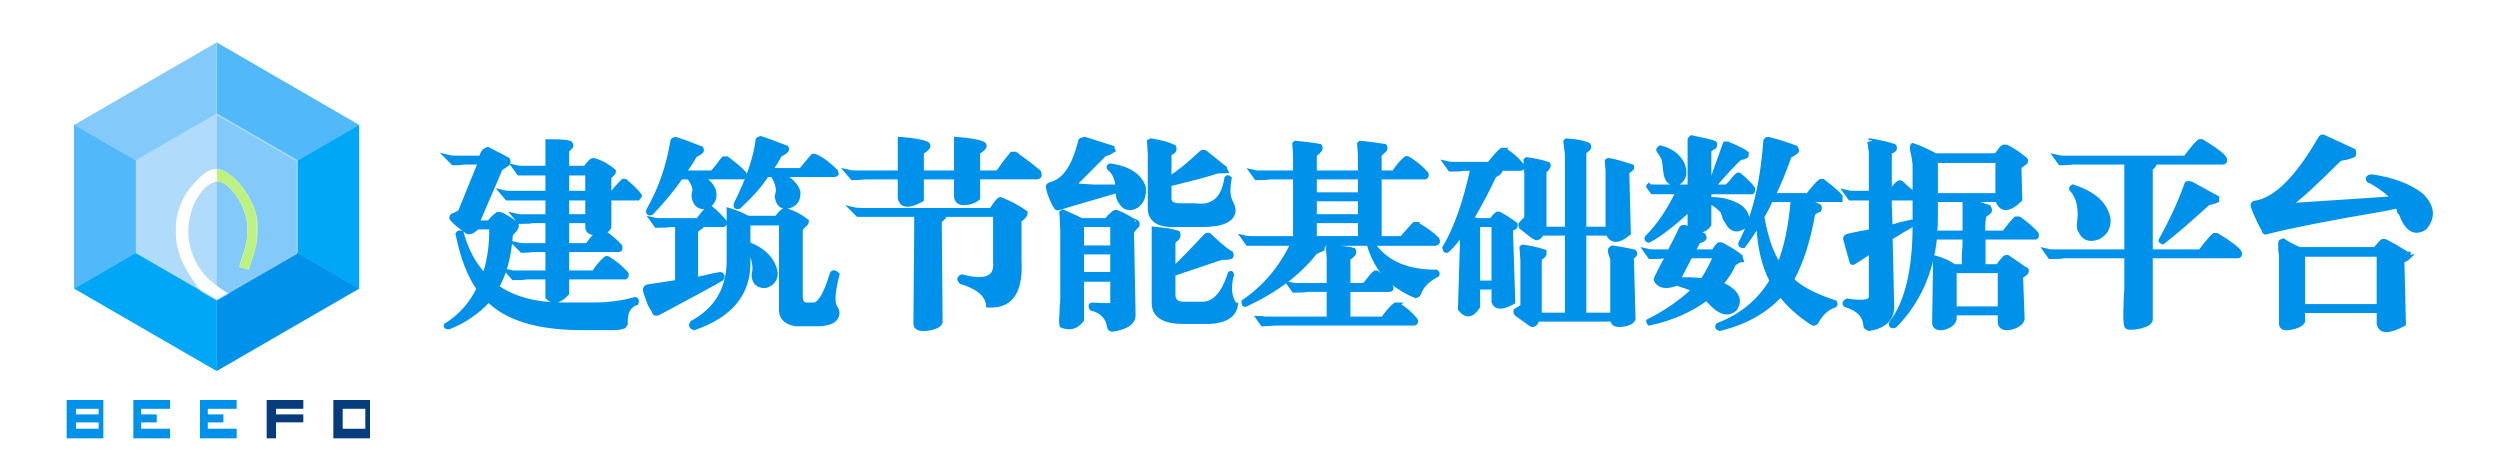 <?xml version="1.0" encoding="utf-8"?>
<!-- Generator: Adobe Illustrator 28.1.0, SVG Export Plug-In . SVG Version: 6.00 Build 0)  -->
<svg version="1.1" id="图层_1" xmlns="http://www.w3.org/2000/svg" xmlns:xlink="http://www.w3.org/1999/xlink" x="0px" y="0px"
	 viewBox="0 0 1500 285" style="enable-background:new 0 0 1500 285;" xml:space="preserve">
<style type="text/css">
	.st0{fill:#0091EA;stroke:#0091EA;stroke-width:3;}
	.st1{fill-rule:evenodd;clip-rule:evenodd;fill:#0091EA;}
	.st2{fill-rule:evenodd;clip-rule:evenodd;fill:#063C7C;}
	.st3{fill:#FFFFFF;}
	.st4{fill:#82D2FF;}
	.st5{fill:#0091EA;}
	.st6{fill:#00A7F7;}
	.st7{fill:#51B9F9;}
	.st8{fill:#83CAFA;}
	.st9{fill:#B0DBFA;}
	.st10{filter:url(#Adobe_OpacityMaskFilter);}
	.st11{fill-rule:evenodd;clip-rule:evenodd;fill:#FFFFFF;}
	.st12{mask:url(#mask-2_00000079459605497847434610000006538142175012597182_);fill:#83CAFA;}
	.st13{filter:url(#Adobe_OpacityMaskFilter_00000126300755268590063800000005851089051254699914_);}
	.st14{mask:url(#mask-2_00000177475879996833435450000002376652449524726963_);fill:#FFFFFF;}
	.st15{filter:url(#Adobe_OpacityMaskFilter_00000065051182843359925880000005522984646366513069_);}
	.st16{mask:url(#mask-2_00000034808310854795375430000012427678316060759203_);fill:#BDF280;}
</style>
<g id="BEEFD文字">
	<g id="建筑节能基础数据平台" transform="translate(267.695, 82.219)">
		<path id="形状" class="st0" d="M72.3,50.16v15h12.66c0.94-1.88,3.12-4.53,6.56-7.97c-4.38,0.62-6.56-0.47-6.56-3.28v-3.75H72.3z
			 M72.3,36.56v11.25h12.66V36.56H72.3z M72.3,21.56v12.19h12.66V21.56H72.3z M61.05,96.09V83.91H47.93
			c-0.62,0.31-3.12,0.47-7.5,0.47l-2.81-3.28c1.25,0.31,2.5,0.47,3.75,0.47h19.69V67.5h-8.44c-2.5,0.31-4.84,0.47-7.03,0.47
			l-3.28-3.28c1.25,0.31,2.66,0.47,4.22,0.47h14.53v-15h-9.38c-0.62,0.31-3.12,0.47-7.5,0.47l-2.81-3.28
			c1.25,0.31,2.5,0.47,3.75,0.47h15.94V36.56H44.18c-2.81,0-5.31,0-7.5,0l-2.81-3.28c1.25,0.31,2.5,0.47,3.75,0.47h23.44V21.56
			H50.27h-6.56l-2.34-3.28c1.25,0.31,2.5,0.47,3.75,0.47h15.94V2.81c6.88,0,11.25,0.31,13.12,0.94c0.94,0.94,0.94,1.72,0,2.34
			C73.55,7.03,72.93,7.5,72.3,7.5v11.25h11.25c0.31-0.31,0.94-1.09,1.88-2.34c1.25-1.56,2.19-2.34,2.81-2.34
			c4.06,0.94,8.12,3.12,12.19,6.56c0,0.62-0.78,1.56-2.34,2.81c-0.31,0.31-0.47,0.47-0.47,0.47v9.84h2.34
			c1.56-2.19,3.59-4.53,6.09-7.03c0.31-0.31,0.78-0.31,1.41,0c4.38,3.75,7.19,6.56,8.44,8.44c-0.31,0.62-0.62,1.09-0.94,1.41H97.62
			v17.34c-0.31,1.25-1.56,2.19-3.75,2.81c5,3.75,8.44,6.72,10.31,8.91c0.31,1.25,0.16,1.88-0.47,1.88H72.3v14.06h16.41
			c2.19-3.44,4.53-6.25,7.03-8.44c0.31-0.31,0.78-0.31,1.41,0c4.06,2.5,7.66,5.47,10.78,8.91c0.31,0.94,0.16,1.56-0.47,1.88H72.3
			v9.84C67.93,98.44,64.18,99.22,61.05,96.09z M100.9,114.38H81.68c-26.25,0-45-5.62-56.25-16.88
			c-6.56,7.19-14.53,12.66-23.91,16.41c-0.94,0-1.41-0.16-1.41-0.47c-0.31-0.31,0-0.62,0.94-0.94c8.12-5.31,14.38-12.5,18.75-21.56
			c-5.62-7.81-9.84-18.75-12.66-32.81c0.31-0.62,0.94-0.78,1.88-0.47c3.12,10.94,7.81,19.53,14.06,25.78
			c3.12-9.38,4.53-19.22,4.22-29.53H18.4c-1.56,1.88-2.97,2.81-4.22,2.81c-0.62,0.31-1.25,0.16-1.88-0.47
			c-4.06-2.81-6.88-5.16-8.44-7.03c-0.62-0.62-0.62-1.25,0-1.88c0.62,0,2.19-0.78,4.69-2.34l12.19-30h-9.37
			c-2.5,0.31-4.84,0.47-7.03,0.47l-3.28-3.28c1.25,0.31,2.66,0.47,4.22,0.47h15.47c0.31-0.31,0.62-0.94,0.94-1.88
			s0.78-1.72,1.41-2.34c0.62-0.31,1.25-0.62,1.88-0.94c4.38,2.19,8.28,4.22,11.72,6.09c0.62,0.62,0.62,1.41,0,2.34
			c-2.19,1.56-3.59,2.5-4.22,2.81L18.4,51.56h7.5c1.25-1.88,2.97-3.59,5.16-5.16c0.31,0,0.94,0.16,1.88,0.47
			c-0.62-0.62-0.47-0.62,0.47,0c2.5,1.25,5.31,2.97,8.44,5.16c0.31,0.94,0.31,1.72,0,2.34s-0.78,1.25-1.41,1.88
			c-0.94,0.94-1.56,1.72-1.88,2.34C37.62,71.72,34.8,82.19,30.12,90c10,7.19,23.28,10.78,39.84,10.78h18.75
			c8.44,0,16.72-1.09,24.84-3.28c0.62,0.31,0.78,0.94,0.47,1.88c-4.69,1.56-6.88,5.78-6.56,12.66c-0.31,0.31-0.62,0.78-0.94,1.41
			C104.65,114.06,102.77,114.38,100.9,114.38z"/>
		<path id="形状_00000142175733512723238130000000440767374106935464_" class="st0" d="M138.87,87.19V52.5h-4.69
			c-0.62,0.31-3.28,0.47-7.97,0.47l-2.34-3.28c1.25,0.31,2.5,0.47,3.75,0.47h23.44c2.81-3.44,4.84-5.94,6.09-7.5
			c0.62,0,1.09,0,1.41,0c3.75,3.12,6.56,5.94,8.44,8.44c0,0.94-0.31,1.41-0.94,1.41H153.4c0,0.62-0.31,1.09-0.94,1.41
			c-0.31,0.31-0.94,0.78-1.88,1.41c-0.62,0.62-0.94,0.94-0.94,0.94v29.06c1.25,0,2.5-0.16,3.75-0.47c5-1.25,8.75-2.03,11.25-2.34
			c0.31,0,0.62,0.31,0.94,0.94c0,0.62-0.16,1.09-0.47,1.41c-5.94,3.44-18.59,10.31-37.97,20.62c-0.94,0.31-1.56,0.31-1.88,0
			c-0.31-0.94-1.25-2.66-2.81-5.16c-1.25-3.12-2.19-5.78-2.81-7.97c-0.31-0.94,0-1.72,0.94-2.34
			C122.46,89.69,128.55,88.75,138.87,87.19z M181.05,66.09V75c0.31,18.75-10.47,31.88-32.34,39.38c-1.56-0.62-1.88-1.56-0.94-2.81
			c14.38-7.81,21.72-20,22.03-36.56V44.06c4.06,1.25,7.81,2.81,11.25,4.69h17.34c2.19-3.12,3.91-4.69,5.16-4.69
			c4.38,1.25,8.59,3.44,12.66,6.56c0,0.62-0.78,1.56-2.34,2.81c-0.94,1.25-1.41,1.88-1.41,1.88v41.25c0.31,2.81,1.56,4.22,3.75,4.22
			h4.22c3.75,0,7.5-6.25,11.25-18.75c0.62-0.94,1.56-0.78,2.81,0.47c-2.81,10.94-3.12,17.66-0.94,20.16
			c0.62,0.94,0.94,2.03,0.94,3.28c-0.31,3.75-3.91,5.78-10.78,6.09h-14.06c-5.31-0.94-8.12-3.44-8.44-7.5V51.56h-20.16v14.06
			c0.31-0.31,0.62-0.62,0.94-0.94c9.06,3.75,14.22,9.38,15.47,16.88c0,3.75-1.88,6.25-5.62,7.5c-4.06,0.31-6.41-1.41-7.03-5.16
			c0-0.31,0-0.94,0-1.88c0.31-0.94,0.47-1.88,0.47-2.81c0-4.38-1.25-8.59-3.75-12.66C181.21,66.56,181.05,66.41,181.05,66.09z
			 M145.9,23.91h-5.16c-5,7.19-10.94,14.38-17.81,21.56c-1.25,0.31-1.72-0.16-1.41-1.41c7.19-12.5,12.03-26.41,14.53-41.72
			c0-0.31,0.47-0.63,1.41-0.94c4.06,1.25,9.22,3.12,15.47,5.62c0.31,0.62,0.31,1.09,0,1.41c-0.94,0.94-2.19,1.72-3.75,2.34
			c-1.88,3.44-4.22,7.03-7.03,10.78h17.34c0.31,0,1.72-1.56,4.22-4.69c1.25-1.88,2.19-3.12,2.81-3.75c0,0,0.31,0,0.94,0
			c0.31,0,0.62,0,0.94,0c5,3.75,8.44,6.72,10.31,8.91c0.31,1.25,0.16,1.88-0.47,1.88h-26.72c4.69,1.88,7.66,4.69,8.91,8.44
			c0.94,4.06-0.31,7.03-3.75,8.91c-3.75,1.25-6.25,0-7.5-3.75c-0.62-1.56-0.62-3.12,0-4.69c0-0.31,0-0.62,0-0.94
			C149.49,30.31,148.4,27.66,145.9,23.91z M196.05,22.5h-3.75c-3.75,5.94-9.38,12.34-16.88,19.22c-1.25,0.31-1.72-0.16-1.41-1.41
			c7.5-15,11.88-27.81,13.12-38.44c0-0.31,0.47-0.62,1.41-0.94c4.06,1.25,9.22,3.12,15.47,5.62c0.31,0.62,0.31,1.09,0,1.41
			c-0.94,0.94-2.19,1.72-3.75,2.34c-1.88,3.44-3.91,6.72-6.09,9.84h18.75c2.81-3.44,5.16-6.25,7.03-8.44c0.31-0.31,0.78-0.31,1.41,0
			c3.75,1.56,7.81,4.53,12.19,8.91c0.31,0.62,0.47,1.09,0.47,1.41c-0.31,0.31-0.62,0.47-0.94,0.47h-32.81
			c5.94,2.81,9.53,6.25,10.78,10.31c0.31,4.38-1.41,7.19-5.16,8.44c-4.06,0.94-6.41-0.62-7.03-4.69c-0.31-0.31-0.31-0.94,0-1.88
			s0.47-1.88,0.47-2.81C199.34,29.38,198.24,26.25,196.05,22.5z"/>
		<path id="形状_00000061456220109282498860000004089666461937215882_" class="st0" d="M306.21,35.16V23.91h-21.09V37.5
			c-7.5,4.06-11.72,3.75-12.66-0.94V23.91h-21.09c-2.5,0.31-5,0.47-7.5,0.47l-2.81-3.28c1.25,0.31,2.66,0.47,4.22,0.47h27.19V1.41
			c7.81,0.63,13.12,1.56,15.94,2.81c0.94,0.62,0.94,1.41,0,2.34c-1.25,1.25-2.34,2.03-3.28,2.34v12.66h21.09V1.41
			c7.81,0.63,13.12,1.56,15.94,2.81c0.94,0.62,0.94,1.41,0,2.34c-1.25,1.25-2.34,2.03-3.28,2.34v12.66h12.19
			c2.81-4.06,5.62-7.81,8.44-11.25c0.62,0,1.25,0,1.88,0c5.62,4.06,10.31,7.66,14.06,10.78c0.62,1.56,0.47,2.5-0.47,2.81h-36.09
			v12.66c-2.19,1.88-5.16,2.81-8.91,2.81C307.46,39.06,306.21,37.66,306.21,35.16z M296.37,111.09c-0.62,1.88-3.44,3.12-8.44,3.75
			c-4.06,0.31-6.09-0.62-6.09-2.81l0.47-55.78v-9.84h-27.19h-7.97l-2.81-2.81c1.25,0.31,3.28,0.47,6.09,0.47h76.88
			c0,0,0.16-0.31,0.47-0.94c2.5-3.75,4.06-5.62,4.69-5.62c5.62,2.19,10.62,4.84,15,7.97c0,0.94-0.94,2.19-2.81,3.75
			c-0.94,0.62-1.25,0.94-0.94,0.94v23.91c0.94,17.5-4.38,26.41-15.94,26.72c-0.31,0-1.09,0-2.34,0
			c-0.62-6.25-6.09-10.94-16.41-14.06c-1.25-1.25-1.09-2.19,0.47-2.81c14.38,3.75,21.09,0.78,20.16-8.91V46.41h-30.47
			c0,0.94-1.09,2.19-3.28,3.75v6.09L296.37,111.09z"/>
		<path id="形状_00000130618494826622460330000009329957853227449268_" class="st0" d="M381.21,68.91V82.5h18.75V68.91H381.21z
			 M381.21,52.5v14.06h18.75V52.5H381.21z M369.96,98.44V56.25l-0.47-10.78c-0.31,0-0.16-0.16,0.47-0.47
			c5.62,2.5,9.38,4.22,11.25,5.16h15c1.25-1.56,2.81-3.12,4.69-4.69c0.62-0.31,1.25-0.31,1.88,0c1.88,0.62,5.16,2.34,9.84,5.16
			c-0.31-0.31,0.16-0.16,1.41,0.47c0.62,0.31,0.78,0.94,0.47,1.88c-0.31,0.31-0.78,0.78-1.41,1.41c-0.94,1.25-1.56,1.88-1.88,1.88
			l0.94,50.62c0,4.38-4.22,7.19-12.66,8.44c-0.94-0.31-1.41-0.78-1.41-1.41c-0.94-5.94-4.53-9.69-10.78-11.25
			c-0.62-1.25-0.47-1.88,0.47-1.88c7.81,0.62,11.88,0.47,12.19-0.47v-15h-18.75v24.38c-3.12,4.06-7.03,5.16-11.72,3.28
			c-0.31-1.25-0.31-3.59,0-7.03C369.49,103.44,369.65,100.94,369.96,98.44z M394.8,10.31l-18.75,18.75
			c2.19,0.31,6.25,0.62,12.19,0.94c5.94,0,10.94,0,15,0c-0.62-5.31-2.34-9.06-5.16-11.25c-0.62-0.62-0.47-1.09,0.47-1.41
			c10.62,1.56,17.19,5.78,19.69,12.66c0.62,5-0.78,8.75-4.22,11.25c-4.06,2.19-7.19,1.25-9.38-2.81c-0.62-0.62-1.09-2.03-1.41-4.22
			c0-0.94,0-1.72,0-2.34c-16.25,4.69-27.97,8.12-35.16,10.31c-1.25,0.62-2.03,0.31-2.34-0.94c-0.31-0.31-0.62-0.78-0.94-1.41
			c-2.19-4.69-3.28-7.81-3.28-9.38c-0.62-0.62-0.31-1.25,0.94-1.88c8.44-1.88,14.53-10.62,18.28-26.25c0-0.31,0.78-0.63,2.34-0.94
			c8.12,2.5,13.59,4.22,16.41,5.16c0,0.31,0.16,0.78,0.47,1.41c-0.94,0.62-1.72,1.09-2.34,1.41C396.05,9.69,395.12,10,394.8,10.31z
			 M433.71,28.12v7.03c-0.62,4.38,1.88,6.41,7.5,6.09h7.97c10.94,1.56,17.34-3.91,19.22-16.41c0.31-0.62,0.78-0.62,1.41,0
			c-1.25,6.56-0.94,11.41,0.94,14.53c0.94,1.88,1.41,3.44,1.41,4.69c-0.31,5.62-6.56,8.44-18.75,8.44h-15
			c-11.25,0.62-16.56-3.12-15.94-11.25V10.31l-0.47-7.5c0,0,0.31-0.16,0.94-0.47c5.94,0.94,10.47,2.19,13.59,3.75
			c0.31,0.62,0.31,1.25,0,1.88s-0.94,1.09-1.88,1.41c-0.31,0.31-0.62,0.62-0.94,0.94v15c5.94-3.75,12.5-9.06,19.69-15.94
			c0.31-0.31,0.94-0.31,1.88,0c6.25,5,10.16,8.12,11.72,9.38c0,0.31,0.16,0.78,0.47,1.41c-2.81,0-4.69,0.16-5.62,0.47
			c-4.69,1.56-11.56,3.44-20.62,5.62C437.77,27.19,435.27,27.81,433.71,28.12z M465.12,72.19l-29.06,9.84v11.72
			c-0.31,4.69,2.19,6.88,7.5,6.56h8.91c7.81,0.62,13.75-5.31,17.81-17.81c0.31-0.94,0.62-0.94,0.94,0
			c-1.88,6.88-1.56,12.5,0.94,16.88c0.62,0.94,1.09,1.41,1.41,1.41c-0.94,5.94-5.94,9.22-15,9.84h-16.41
			c-11.88,0-17.66-3.91-17.34-11.72V55.31c2.5,0.31,5.31,0.62,8.44,0.94c2.81,0.62,4.69,1.09,5.62,1.41c0.31,0.62,0.31,1.41,0,2.34
			c-0.31,0.62-1.09,1.41-2.34,2.34c-0.31,0.31-0.47,0.47-0.47,0.47v16.88c4.69-4.38,11.25-11.09,19.69-20.16
			c0.62-0.62,1.25-0.78,1.88-0.47c0.62,0.62,2.34,2.19,5.16,4.69c3.44,3.12,6.09,5.16,7.97,6.09c0.31,0.94,0.31,1.56,0,1.88
			c-0.94,0.31-1.88,0.47-2.81,0.47C466.68,72.19,465.74,72.19,465.12,72.19z"/>
		<path id="形状_00000165936196200650221020000015163807074557399681_" class="st0" d="M548.55,34.69V23.91H520.9v10.78H548.55z
			 M548.55,47.81V37.03H520.9v10.78H548.55z M548.55,60.94V50.16H520.9v10.78H548.55z M553.71,63.75h-30.94
			c1.25,0.62,2.34,1.09,3.28,1.41c-0.31,0.31-0.47,0.94-0.47,1.88l-4.22,1.88c-9.69,12.5-23.59,22.97-41.72,31.41
			c-0.62,0.31-0.94-0.16-0.94-1.41c12.81-8.75,22.66-20.47,29.53-35.16h-19.22c-2.81,0-5.47,0-7.97,0l-2.34-3.28
			c1.25,0.31,2.66,0.47,4.22,0.47h26.72V23.91h-15.47c-0.62,0.31-3.28,0.47-7.97,0.47l-2.34-3.28c1.25,0.31,2.5,0.47,3.75,0.47
			h22.03V10.31l-0.47-6.09c0,0,0.16-0.16,0.47-0.47c3.12,0.31,5.94,0.62,8.44,0.94s4.53,0.62,6.09,0.94c0.31,0.31,0.31,0.94,0,1.88
			c-0.31,0.31-0.47,0.47-0.47,0.47c-0.94,1.25-1.88,2.03-2.81,2.34v11.25h27.66V10.31l-0.47-6.09c0,0,0.16-0.16,0.47-0.47
			c2.81,0.31,5.47,0.62,7.97,0.94s4.69,0.62,6.56,0.94c0.31,0.31,0.31,0.94,0,1.88c-1.25,1.25-2.34,2.19-3.28,2.81v11.25h8.91
			c2.19-3.44,4.53-6.25,7.03-8.44c0.31-0.31,0.78-0.31,1.41,0c4.06,2.5,7.66,5.47,10.78,8.91c0.31,0.94,0.16,1.56-0.47,1.88H559.8
			v37.03h13.59c0.31-0.31,1.56-1.72,3.75-4.22c1.88-2.19,3.12-3.59,3.75-4.22c-0.31,0,0.16,0,1.41,0c5.31,3.12,9.38,6.09,12.19,8.91
			c0.62,1.25,0.31,2.03-0.94,2.34h-37.97c7.5,11.56,20.31,17.34,38.44,17.34c0.62,0.62,0.78,1.09,0.47,1.41
			c-5.94,3.12-9.69,7.03-11.25,11.72c-0.62,0.62-1.09,0.94-1.41,0.94C567.15,89.22,557.77,78.75,553.71,63.75z M529.8,109.22V91.41
			h-13.12c-0.62,0.31-3.28,0.47-7.97,0.47l-2.34-3.28c1.25,0.31,2.5,0.47,3.75,0.47h19.69V72.66l-0.47-6.09c0,0,0.16-0.16,0.47-0.47
			c1.25,0.31,2.5,0.47,3.75,0.47c5.31,0.31,8.91,0.78,10.78,1.41c0.31,0.62,0.31,1.25,0,1.88c-0.62,0.94-1.72,1.88-3.28,2.81v16.41
			h9.84c0-0.31,0.31-0.62,0.94-0.94c2.5-3.44,4.38-5.62,5.62-6.56c0.31,0,0.62,0,0.94,0c3.75,3.12,6.56,5.94,8.44,8.44
			c0.31,0.94,0,1.41-0.94,1.41h-24.84v17.81h21.09c3.12-4.38,5.62-7.19,7.5-8.44c-0.31,0,0.16,0,1.41,0
			c4.38,2.81,7.81,5.78,10.31,8.91c0.62,0.94,0.47,1.56-0.47,1.88h-82.97c-0.62,0-3.28,0.16-7.97,0.47l-2.34-3.28
			c1.25,0,2.5,0.16,3.75,0.47H529.8z"/>
		<path id="形状_00000134249125798419655020000014795200749923998114_" class="st0" d="M618.87,52.5v35.16h9.84V52.5H618.87z
			 M618.87,50.16h8.44c1.25-1.88,2.34-3.12,3.28-3.75c0.31-0.31,0.78-0.31,1.41,0c3.44,1.88,6.56,3.91,9.38,6.09
			c0,0.31,0,0.62,0,0.94s-0.62,0.78-1.88,1.41c-0.62,0.31-0.94,0.47-0.94,0.47l1.41,43.59c-6.25,3.44-10,3.44-11.25,0V90h-9.84
			v11.72c-3.44,5.31-6.88,5.78-10.31,1.41l1.41-46.41c-2.81,4.06-5.78,7.66-8.91,10.78c-0.94,0.94-1.56,0.62-1.88-0.94
			c6.88-11.56,12.5-27.5,16.88-47.81h-5.62c-0.62,0.31-3.28,0.47-7.97,0.47l-2.34-3.28c1.25,0.31,2.5,0.47,3.75,0.47h22.03
			c3.12-4.06,5.62-6.88,7.5-8.44c-0.31,0,0.16,0,1.41,0c3.75,2.19,7.19,5.16,10.31,8.91c0.62,1.25,0.47,1.88-0.47,1.88h-12.19
			c0.31,1.56-0.94,2.97-3.75,4.22c-4.06,8.75-8.59,17.34-13.59,25.78C616.05,49.38,617.3,49.84,618.87,50.16z M672.77,106.88V57.66
			H657.3c-0.62,1.25-1.25,2.03-1.88,2.34c-0.94,0.62-1.56,0.62-1.88,0c-0.62,0-2.03-0.94-4.22-2.81c-2.5-1.88-3.91-2.97-4.22-3.28
			c-0.31-0.94-0.31-1.56,0-1.88l3.28-3.28V21.56l-0.47-7.5c0,0,0.16-0.16,0.47-0.47c4.69,0.62,8.91,1.56,12.66,2.81
			c0.31,0.62,0.31,1.09,0,1.41c-0.31,0.62-0.78,1.25-1.41,1.88c-0.62,0.31-0.94,0.47-0.94,0.47v35.16h14.06v-45l-0.94-7.5
			c0,0,0.16-0.16,0.47-0.47c5.31,0.31,9.53,1.09,12.66,2.34c0.62,0.31,0.78,0.94,0.47,1.88c-0.94,0.94-1.88,1.72-2.81,2.34v46.41
			h14.53V20.16l-0.47-5.62c0-0.31,0.31-0.47,0.94-0.47c3.44,0.62,7.97,1.88,13.59,3.75c0,0.31,0,0.62,0,0.94
			c-0.31,0.31-1.25,1.09-2.81,2.34l0.94,36.56c-5.94,5-10,5-12.19,0h-14.53v49.22h17.34V72.66c-0.31-0.31-0.62-1.09-0.94-2.34
			c-0.31-0.94-0.47-1.72-0.47-2.34s0.47-1.09,1.41-1.41c4.06,0.62,8.28,1.41,12.66,2.34c0.62,0.62,0.78,1.09,0.47,1.41
			c-0.31,0.62-0.78,1.09-1.41,1.41c-0.62,0.62-0.78,1.41-0.47,2.34l0.94,35.16c-0.94,1.88-3.59,2.97-7.97,3.28
			c-2.81,0-4.22-1.09-4.22-3.28h-45c-0.62,0.94-1.25,1.88-1.88,2.81c-0.94,0.62-1.72,0.62-2.34,0l-8.44-6.09
			c-0.31-0.31-0.47-0.78-0.47-1.41c0-0.31,0.16-0.47,0.47-0.47l3.75-2.34V74.06l-0.47-7.5c-0.31,0-0.16-0.16,0.47-0.47
			c4.69,0.62,8.91,1.56,12.66,2.81c0,0.94,0,1.41,0,1.41c-0.31,0.62-1.09,1.41-2.34,2.34c-0.31,0-0.47,0-0.47,0v34.22H672.77z"/>
		<path id="形状_00000183230223157636559110000014297269853352286356_" class="st0" d="M761.84,71.25h-15.47l-7.5,14.53
			c5-0.31,10-0.16,15,0.47C756.99,81.56,759.65,76.56,761.84,71.25z M733.24,71.25h-2.81c-0.62,0.31-3.28,0.47-7.97,0.47l-2.34-3.28
			c1.25,0.31,2.5,0.47,3.75,0.47h10.31c3.44-6.56,5.78-11.25,7.03-14.06c0.31-0.62,1.09-0.78,2.34-0.47
			c0.94,0.62,2.19,1.09,3.75,1.41c-0.94-0.31-1.25-0.94-0.94-1.88V42.66c-10,9.38-18.28,15.78-24.84,19.22
			c-0.94-0.31-1.25-0.78-0.94-1.41c7.19-7.19,13.44-16.41,18.75-27.66h-7.97c-2.5,0-5,0-7.5,0l-2.34-3.28
			c-0.31,0.31,0.94,0.47,3.75,0.47h21.09V1.41c0.31-0.31,0.62-0.62,0.94-0.94c7.81,1.56,12.34,2.66,13.59,3.28
			c0.31,0.31,0.31,0.94,0,1.88c-1.25,0.62-2.34,1.41-3.28,2.34V30h10.78c0.62-0.62,1.41-1.41,2.34-2.34
			c1.88-2.5,3.28-4.06,4.22-4.69c0.31-0.31,0.62-0.31,0.94,0c3.75,3.12,6.41,5.78,7.97,7.97c0,0.31,0,0.62,0,0.94
			c0,0.62-0.16,0.94-0.47,0.94h-25.78V52.5c-1.88,2.81-5,4.06-9.38,3.75c2.19,0.94,4.22,1.88,6.09,2.81
			c0.31,0.62,0.47,1.09,0.47,1.41c-0.31,0.62-0.94,1.09-1.88,1.41c-1.25,0.31-1.88,0.62-1.88,0.94l-3.28,6.09h13.12
			c0.31-1.25,1.25-2.66,2.81-4.22c0.62,0,1.09,0,1.41,0c5.31,2.81,9.06,5.16,11.25,7.03c0,0.31,0.16,0.94,0.47,1.88
			c-0.62,0-1.88,0.62-3.75,1.88c-0.31,0-0.47,0-0.47,0c-1.88,4.69-4.69,9.06-8.44,13.12c1.25,0.31,2.34,0.62,3.28,0.94
			c7.19,4.06,9.06,8.59,5.62,13.59c-4.06,3.44-8.91,2.03-14.53-4.22c-0.31-0.31-1.09-1.09-2.34-2.34
			c-9.69,7.19-21.09,12.19-34.22,15c-0.31-0.31-0.47-0.62-0.47-0.94c10.62-5.31,19.84-11.72,27.66-19.22
			c-3.12-1.25-6.72-2.5-10.78-3.75c-5.62,2.19-9.53,1.88-11.72-0.94c-0.62-0.94-0.78-1.56-0.47-1.88
			C728.4,80.16,730.74,75.62,733.24,71.25z M728.55,6.56c6.25,1.56,10.62,4.84,13.12,9.84c1.88,5,1.09,8.59-2.34,10.78
			c-4.38,1.25-6.88-0.78-7.5-6.09c-0.31-2.5-0.62-5-0.94-7.5c-0.94-2.19-2.03-4.06-3.28-5.62C727.3,7.66,727.62,7.19,728.55,6.56z
			 M768.87,4.22c6.56,2.81,10.31,4.69,11.25,5.62c0,1.25-0.16,1.72-0.47,1.41c-0.62,0.62-1.72,0.94-3.28,0.94
			c-3.12,2.81-8.12,8.12-15,15.94c-0.62,0.62-1.25,0.78-1.88,0.47c-0.62,0-0.62-0.47,0-1.41c0.62-2.5,3.28-10.16,7.97-22.97
			C768.09,4.22,768.55,4.22,768.87,4.22z M776.37,42.19c4.38,3.75,5.16,7.5,2.34,11.25c-4.38,3.12-7.81,2.03-10.31-3.28
			c-0.31-0.31-0.62-0.78-0.94-1.41c-0.62-1.88-1.09-3.28-1.41-4.22c-1.88-2.19-4.22-4.06-7.03-5.62c-0.62-0.31-0.62-0.78,0-1.41
			C765.59,37.5,771.37,39.06,776.37,42.19z M807.3,85.31h-0.47c5,5.31,13.75,10,26.25,14.06c0.31,0.62,0.31,1.09,0,1.41
			c-4.69,1.56-8.44,5-11.25,10.31c-0.62,0.62-1.25,0.78-1.88,0.47c-8.12-5.31-14.53-11.09-19.22-17.34
			c-9.06,10-21.25,16.88-36.56,20.62c-1.25-0.31-1.56-0.94-0.94-1.88c14.06-5.31,24.84-14.22,32.34-26.72
			c-5-9.69-7.66-21.41-7.97-35.16c-3.12,5.31-6.25,10-9.38,14.06c-1.25,0-1.72-0.47-1.41-1.41c8.12-15.31,13.12-35.78,15-61.41
			c0.31-0.63,0.78-0.94,1.41-0.94c5.94,1.56,11.41,3.28,16.41,5.16c0.62,1.25,0.78,1.87,0.47,1.87c-0.94,0.94-2.34,1.88-4.22,2.81
			c-3.12,8.75-6.41,16.72-9.84,23.91h21.09c3.44-4.38,5.94-7.19,7.5-8.44c0.31,0,0.78,0,1.41,0c5.62,4.38,9.06,7.34,10.31,8.91v1.88
			h-23.44c5.62,1.88,9.22,3.28,10.78,4.22c0.31,0.62,0.31,1.25,0,1.88c-1.25,0.31-2.5,1.09-3.75,2.34
			C817.15,61.88,812.93,75,807.3,85.31z M789.02,48.28h0.47c2.19,12.5,5.62,22.19,10.31,29.06c4.38-10.62,7.19-23.91,8.44-39.84
			h-13.59C793.09,41.25,791.21,44.84,789.02,48.28z"/>
		<path id="形状_00000155132937525712437300000007629840754740327595_" class="st0" d="M893.55,14.06v21.09h37.5V14.06H893.55z
			 M904.8,80.16v22.97h27.66V80.16H904.8z M893.09,110.62l0.47-30.47v-7.5c4.38,1.25,8.12,2.97,11.25,5.16h6.09
			c0-1.88,0-4.22,0-7.03c0.31-2.5,0.47-6.09,0.47-10.78h-15h-3.28c-2.19,21.25-10.16,38.91-23.91,52.97c-0.62,0.31-1.25,0.31-1.88,0
			c-0.31-0.31-0.31-0.78,0-1.41c9.69-12.5,14.38-33.12,14.06-61.88V16.41c-0.31-3.12-0.78-5.78-1.41-7.97
			c-0.31-1.87-0.31-2.97,0-3.28c3.12,0.94,7.66,2.97,13.59,6.09h36.09c0.31,0,1.09-0.78,2.34-2.34c0.94-1.56,1.72-2.5,2.34-2.81
			c0.62,0,1.25,0,1.88,0c3.75,1.88,7.5,4.37,11.25,7.5c0.31,0.31,0.31,0.78,0,1.41l-3.75,2.81l0.47,19.69
			c-6.56,6.25-10.94,6.41-13.12,0.47V37.5h-37.5v11.25c0,3.44-0.16,6.41-0.47,8.91h18.28c0-3.12,0-7.34,0-12.66
			c0-1.88,0-3.59,0-5.16c-0.31-0.31,0-0.78,0.94-1.41c4.38,0.94,8.75,2.19,13.12,3.75c0.62,1.25,0.78,2.03,0.47,2.34
			c-0.62,0.62-1.41,1.25-2.34,1.88c-0.62,0.31-0.94,0.47-0.94,0.47c-0.62,3.75-0.78,7.34-0.47,10.78h12.66
			c2.81-3.75,5.16-6.56,7.03-8.44c0,0,0.31,0,0.94,0c0.31,0,0.62,0,0.94,0c4.06,2.81,7.5,5.78,10.31,8.91
			c0.31,1.25,0.16,1.88-0.47,1.88h-31.41c0,5.94,0,11.88,0,17.81h8.91c1.25-1.88,2.66-3.59,4.22-5.16c0.31-0.31,0.78-0.47,1.41-0.47
			c1.88,1.25,4.84,3.28,8.91,6.09c0.62,0.62,1.41,1.09,2.34,1.41c0.31,0.31,0.31,0.78,0,1.41c-0.62,0.62-1.41,1.25-2.34,1.88
			c-0.62,0.31-0.94,0.47-0.94,0.47l0.94,25.78c-0.62,2.5-3.28,4.22-7.97,5.16c-3.44,0.31-5.16-0.94-5.16-3.75v-5.16H904.8v3.75
			c-0.62,2.5-2.97,4.22-7.03,5.16C894.34,114.69,892.77,113.44,893.09,110.62z M879.49,52.5c-1.88,1.25-3.75,2.34-5.62,3.28
			c-3.44,2.19-5.94,3.75-7.5,4.69l0.94,39.84c0.62,8.12-3.91,12.97-13.59,14.53c-1.25-0.62-1.88-1.09-1.88-1.41
			c-0.31-6.25-4.22-10.47-11.72-12.66c-1.25-0.62-1.09-1.41,0.47-2.34c10,1.56,14.84,0.62,14.53-2.81V67.97
			c-3.44,2.5-6.72,4.69-9.84,6.56c-1.25,0.94-1.88,0.94-1.88,0c-1.25-4.38-2.5-8.91-3.75-13.59c0-0.62,0.47-1.09,1.41-1.41
			c4.06-0.94,8.75-1.88,14.06-2.81V36.56h-4.69c-3.12,0-5.78,0-7.97,0l-2.34-3.28c1.25,0.31,2.5,0.47,3.75,0.47h11.25V8.91
			l-0.94-6.09l0,0c0,0.31,0.16,0.16,0.47-0.47c5.62,0.94,10.31,2.03,14.06,3.28c0.31,0.31,0.31,0.94,0,1.88
			c-0.31,0.31-1.25,0.78-2.81,1.41v24.84c0.31-0.31,0.78-0.78,1.41-1.41c1.88-2.5,3.28-4.06,4.22-4.69c0.31-0.31,0.78-0.31,1.41,0
			c1.56,1.56,4.22,3.91,7.97,7.03c0.31,0.94,0,1.56-0.94,1.88H865.9v4.69l0.47,13.12c4.06-1.25,8.28-2.34,12.66-3.28
			C879.65,51.72,879.8,52.19,879.49,52.5z"/>
		<path id="形状_00000052826982765562944470000001746136640923359105_" class="st0" d="M1008.4,90.94V71.25h-37.97
			c-0.62,0.31-3.28,0.47-7.97,0.47l-2.34-3.28c1.25,0.31,2.5,0.47,3.75,0.47h44.53V15h-31.88c-2.81,0.31-5.47,0.47-7.97,0.47
			l-2.34-3.28c1.25,0.31,2.66,0.47,4.22,0.47h73.59c0,0,0-0.16,0-0.47c3.75-5,6.41-8.12,7.97-9.38c0.31,0,0.78,0,1.41,0
			c7.81,4.69,12.34,8.12,13.59,10.31c0.31,1.25,0,1.88-0.94,1.88h-40.78c-0.31,1.56-1.25,2.81-2.81,3.75v50.16h30.47
			c0,0,0-0.16,0-0.47c3.75-5,6.41-8.12,7.97-9.38c0,0,0.47,0,1.41,0c7.81,4.69,12.34,8.12,13.59,10.31c0.31,1.25,0,1.88-0.94,1.88
			h-52.5v16.88c0,5.94,0,13.12,0,21.56c-0.31,1.56-2.34,2.81-6.09,3.75c-4.69,0.94-7.34,0.94-7.97,0
			c-0.62-1.56-0.78-5.78-0.47-12.66C1007.93,98.28,1008.09,95,1008.4,90.94z M976.05,30c12.5,4.06,19.53,10.47,21.09,19.22
			c0.31,5-1.72,8.59-6.09,10.78c-5,1.88-8.44,0.62-10.31-3.75c-0.94-0.94-1.09-3.28-0.47-7.03c0.62-7.5-0.94-13.44-4.69-17.81
			C974.96,31.09,975.12,30.62,976.05,30z M1046.84,28.12c2.81,1.56,7.97,4.38,15.47,8.44c0,0.31,0,0.78,0,1.41
			c-0.62,0.31-1.56,0.62-2.81,0.94s-2.03,0.47-2.34,0.47c-10.94,10-20,17.81-27.19,23.44c-0.94-0.31-1.25-0.62-0.94-0.94
			c6.56-11.88,11.72-23.12,15.47-33.75C1044.8,27.81,1045.59,27.81,1046.84,28.12z"/>
		<path id="形状_00000075140050945464441760000016731962235592071349_" class="st0" d="M1113.87,70.31v31.41h45.94V70.31H1113.87z
			 M1101.21,112.03V71.25c0-0.62-0.16-1.72-0.47-3.28c0-1.88,0-3.44,0-4.69c0-0.31,0.47-0.62,1.41-0.94
			c0.31,0.31,0.78,0.62,1.41,0.94c3.12,1.88,5.94,3.28,8.44,4.22h45.47c1.88-2.19,3.28-3.75,4.22-4.69c0.31-0.31,0.94-0.31,1.88,0
			c3.12,1.56,7.19,3.91,12.19,7.03c0.31,0.31,0.78,0.47,1.41,0.47c0,0.94,0.16,1.41,0.47,1.41c-0.62,0.62-1.56,1.25-2.81,1.88
			c-0.62,0.31-1.09,0.47-1.41,0.47l0.94,37.97c-8.75,4.69-13.59,4.69-14.53,0v-7.97h-45.94v6.56c-1.25,1.88-4.06,3.12-8.44,3.75
			C1102.62,114.69,1101.21,113.91,1101.21,112.03z M1104.96,41.25l63.75-4.22c-2.81-3.44-7.5-7.03-14.06-10.78
			c-0.94,0-1.41-0.47-1.41-1.41c0.31-0.62,1.09-0.94,2.34-0.94c12.5,1.88,22.34,5.62,29.53,11.25c6.56,6.56,7.19,12.97,1.88,19.22
			c-5.94,3.75-10.62,0.78-14.06-8.91c-0.31,0-0.62-0.31-0.94-0.94c-0.31-1.56-0.62-2.66-0.94-3.28c-3.12,0.62-6.09,1.25-8.91,1.88
			c-31.56,5.31-54.69,9.84-69.38,13.59c-1.25,0.62-1.88,0.31-1.88-0.94c-0.62-0.94-1.56-2.66-2.81-5.16
			c-2.19-4.69-3.44-7.66-3.75-8.91c-0.31-0.94-0.16-1.56,0.47-1.88c12.5-1.56,25.78-14.53,39.84-38.91
			c0.31-0.62,0.78-0.94,1.41-0.94c4.06,1.88,10.16,4.69,18.28,8.44c0.31,0.94,0.31,1.72,0,2.34c-1.56,0.62-2.97,1.09-4.22,1.41
			c-2.19,0.31-3.59,0.62-4.22,0.94C1121.52,27.5,1111.21,36.88,1104.96,41.25z"/>
	</g>
	<g id="Words" transform="translate(40, 240)">
		<path id="B" class="st1" d="M22,23h-2.81l0,0L5.62,23v-5.75h13.57v-3.83l-13.57,0V8.62h13.57V5.27l-13.57,0V0H22V23z M0,0h5.62v23
			H0V0z"/>
		<path id="E" class="st1" d="M62,0v5.27l-17.32,0v3.36h9.36v4.79l-9.36,0v3.83H62V23H40V0H62z"/>
		<path id="E_00000183241002437396398540000001610511148230602675_" class="st1" d="M102,0v5.27l-17.32,0v3.36h9.36v4.79l-9.36,0
			v3.83H102V23l-17.32,0L80,23V0H102z"/>
		<path id="F" class="st2" d="M125.617,8.625 L142,8.625 L142,13.417 L125.617,13.417 Z M120,0 L125.617,0 L125.617,23 L120,23 Z M125.617,0 L142,0 L142,5.271 L125.617,5.271 Z"></path>
		<path id="D" class="st2" d="M165.62,23v-5.75h13.57V5.27l-13.57,0V0H182v23H165.62z M160,0h5.62v23H160V0z"/>
	</g>
	<g id="Logo" transform="translate(35, 15)">
		<polygon id="六边形白边" class="st3" points="190,163.5 190,54.5 95,0 0,54.5 0,163.5 95,218 		"/>
		<polygon id="深色" class="st4" points="143.26,136.81 180.5,158.29 95,207.57 9.5,158.29 9.5,59.71 46.74,81.19 46.74,136.81 
			95,164.62 		"/>
		<polygon id="右下" class="st5" points="180.5,158.06 95,207.57 95,164.43 143.26,136.49 		"/>
		<polygon id="左下" class="st6" points="95,164.43 95,207.57 9.5,158.06 46.74,136.49 		"/>
		<polygon id="右" class="st6" points="180.5,59.71 180.5,158.29 143.45,136.81 143.45,81.19 		"/>
		<polygon id="左" class="st7" points="46.55,81.19 46.55,136.81 9.5,158.29 9.5,59.71 		"/>
		<polygon id="右上" class="st7" points="143.26,81.51 95,53.57 95,10.43 180.5,59.94 		"/>
		<polygon id="左上" class="st8" points="95,10.43 95,53.57 46.74,81.51 9.5,59.94 		"/>
		<g id="六边形">
			<polygon id="path-1_00000059273887200840990040000006125089445873300645_" class="st9" points="143.45,136.96 143.45,81.04 
				95,53.08 46.55,81.04 46.55,136.96 95,164.92 			"/>
		</g>
		<defs>
			<filter id="Adobe_OpacityMaskFilter" filterUnits="userSpaceOnUse" x="95" y="54.03" width="48.45" height="111.84">
				<feColorMatrix  type="matrix" values="1 0 0 0 0  0 1 0 0 0  0 0 1 0 0  0 0 0 1 0"/>
			</filter>
		</defs>
		
			<mask maskUnits="userSpaceOnUse" x="95" y="54.03" width="48.45" height="111.84" id="mask-2_00000079459605497847434610000006538142175012597182_">
			<g class="st10">
				<polygon id="path-1_00000038408300144489467180000011460486721360635279_" class="st11" points="143.45,136.96 143.45,81.04 
					95,53.08 46.55,81.04 46.55,136.96 95,164.92 				"/>
			</g>
		</mask>
		<polygon id="深色_00000067207319867124249600000017418954184137960894_" class="st12" points="143.45,137.91 143.45,81.99 
			95,54.03 95,165.87 		"/>
		<defs>
			
				<filter id="Adobe_OpacityMaskFilter_00000087398487888032856830000005120365434602182274_" filterUnits="userSpaceOnUse" x="70.3" y="86.25" width="49.4" height="79.62">
				<feColorMatrix  type="matrix" values="1 0 0 0 0  0 1 0 0 0  0 0 1 0 0  0 0 0 1 0"/>
			</filter>
		</defs>
		
			<mask maskUnits="userSpaceOnUse" x="70.3" y="86.25" width="49.4" height="79.62" id="mask-2_00000177475879996833435450000002376652449524726963_">
			<g style="filter:url(#Adobe_OpacityMaskFilter_00000087398487888032856830000005120365434602182274_);">
				<polygon id="path-1_00000128454613882521772380000005406099609321720469_" class="st11" points="143.45,136.96 143.45,81.04 
					95,53.08 46.55,81.04 46.55,136.96 95,164.92 				"/>
			</g>
		</mask>
		<path id="节能标志" class="st14" d="M87.59,162.61c-3.05-4.08-5.73-7.87-8.04-11.38c-6.7-9.9-9.39-19.31-9.24-28.54
			c0.1-6.35,1.68-12.64,4.8-18.85c2.23-4.45,5.68-8.27,9.22-11.82c4.27-4.28,7.8-5.76,10.59-5.76c2.52,0,7.13,2.34,11.42,6.43
			c4.1,3.92,7.81,9.84,9.77,13.93c1.97,4.09,3.26,8.53,3.52,13.2c0.22,3.96-0.04,5.94-0.54,9.92c-0.15,1.21-1.11,5.17-1.73,7.34
			c-0.5,1.72-1.53,4.93-3.1,9.62l-5.7-1.66c0.57-2.14,1.48-5.03,2.73-8.67c0.11-0.33,0.48-1.67,0.56-1.95
			c0.46-1.84,0.95-3.82,1.22-5.76c0.4-2.94,0.35-5.73,0.35-7.35c-0.07-2.92-0.71-6.84-2.13-10.42c-2.19-5.55-5.66-10.62-9.32-13.93
			c-2.56-2.32-4.98-3.16-7.04-2.99c-1.16,0.09-1.92,0.5-3.24,1.16c-2.97,1.29-7.07,5.62-9.89,11.48c-2.73,5.67-3.86,12.6-3.86,17.33
			c0,4.46,0.98,9.73,2.96,14.71c3.03,7.59,8.51,14.01,15.12,18.51c2.22,1.6,3.87,2.69,4.96,3.26c1.2,0.63,2.99,1.36,5.36,2.18
			L95,165.87L87.59,162.61z"/>
		<defs>
			
				<filter id="Adobe_OpacityMaskFilter_00000003789641035632857910000001679787636966073227_" filterUnits="userSpaceOnUse" x="95" y="86.25" width="24.7" height="60.66">
				<feColorMatrix  type="matrix" values="1 0 0 0 0  0 1 0 0 0  0 0 1 0 0  0 0 0 1 0"/>
			</filter>
		</defs>
		
			<mask maskUnits="userSpaceOnUse" x="95" y="86.25" width="24.7" height="60.66" id="mask-2_00000034808310854795375430000012427678316060759203_">
			<g style="filter:url(#Adobe_OpacityMaskFilter_00000003789641035632857910000001679787636966073227_);">
				<polygon id="path-1_00000069360948239170070090000004369500224951178155_" class="st11" points="143.45,136.96 143.45,81.04 
					95,53.08 46.55,81.04 46.55,136.96 95,164.92 				"/>
			</g>
		</mask>
		<path id="节能标志颜色" class="st16" d="M95.04,86.25l-0.04,0c2.51,0,7.1,2.34,11.38,6.45c4.09,3.93,7.78,9.88,9.74,13.98
			c1.96,4.1,3.25,8.56,3.51,13.25c0.22,3.98-0.04,5.96-0.54,9.96c-0.15,1.22-1.1,5.19-1.73,7.37c-0.5,1.73-1.53,4.94-3.09,9.66
			l-5.68-1.66c0.57-2.14,1.47-5.04,2.72-8.7c0.11-0.33,0.48-1.67,0.55-1.96c0.46-1.85,0.95-3.83,1.21-5.78
			c0.4-2.95,0.35-5.75,0.35-7.38c-0.07-2.93-0.71-6.86-2.12-10.46c-2.18-5.57-5.64-10.65-9.29-13.98c-2.54-2.32-4.94-3.16-6.98-3
			L95.04,86.25z"/>
	</g>
</g>
</svg>
